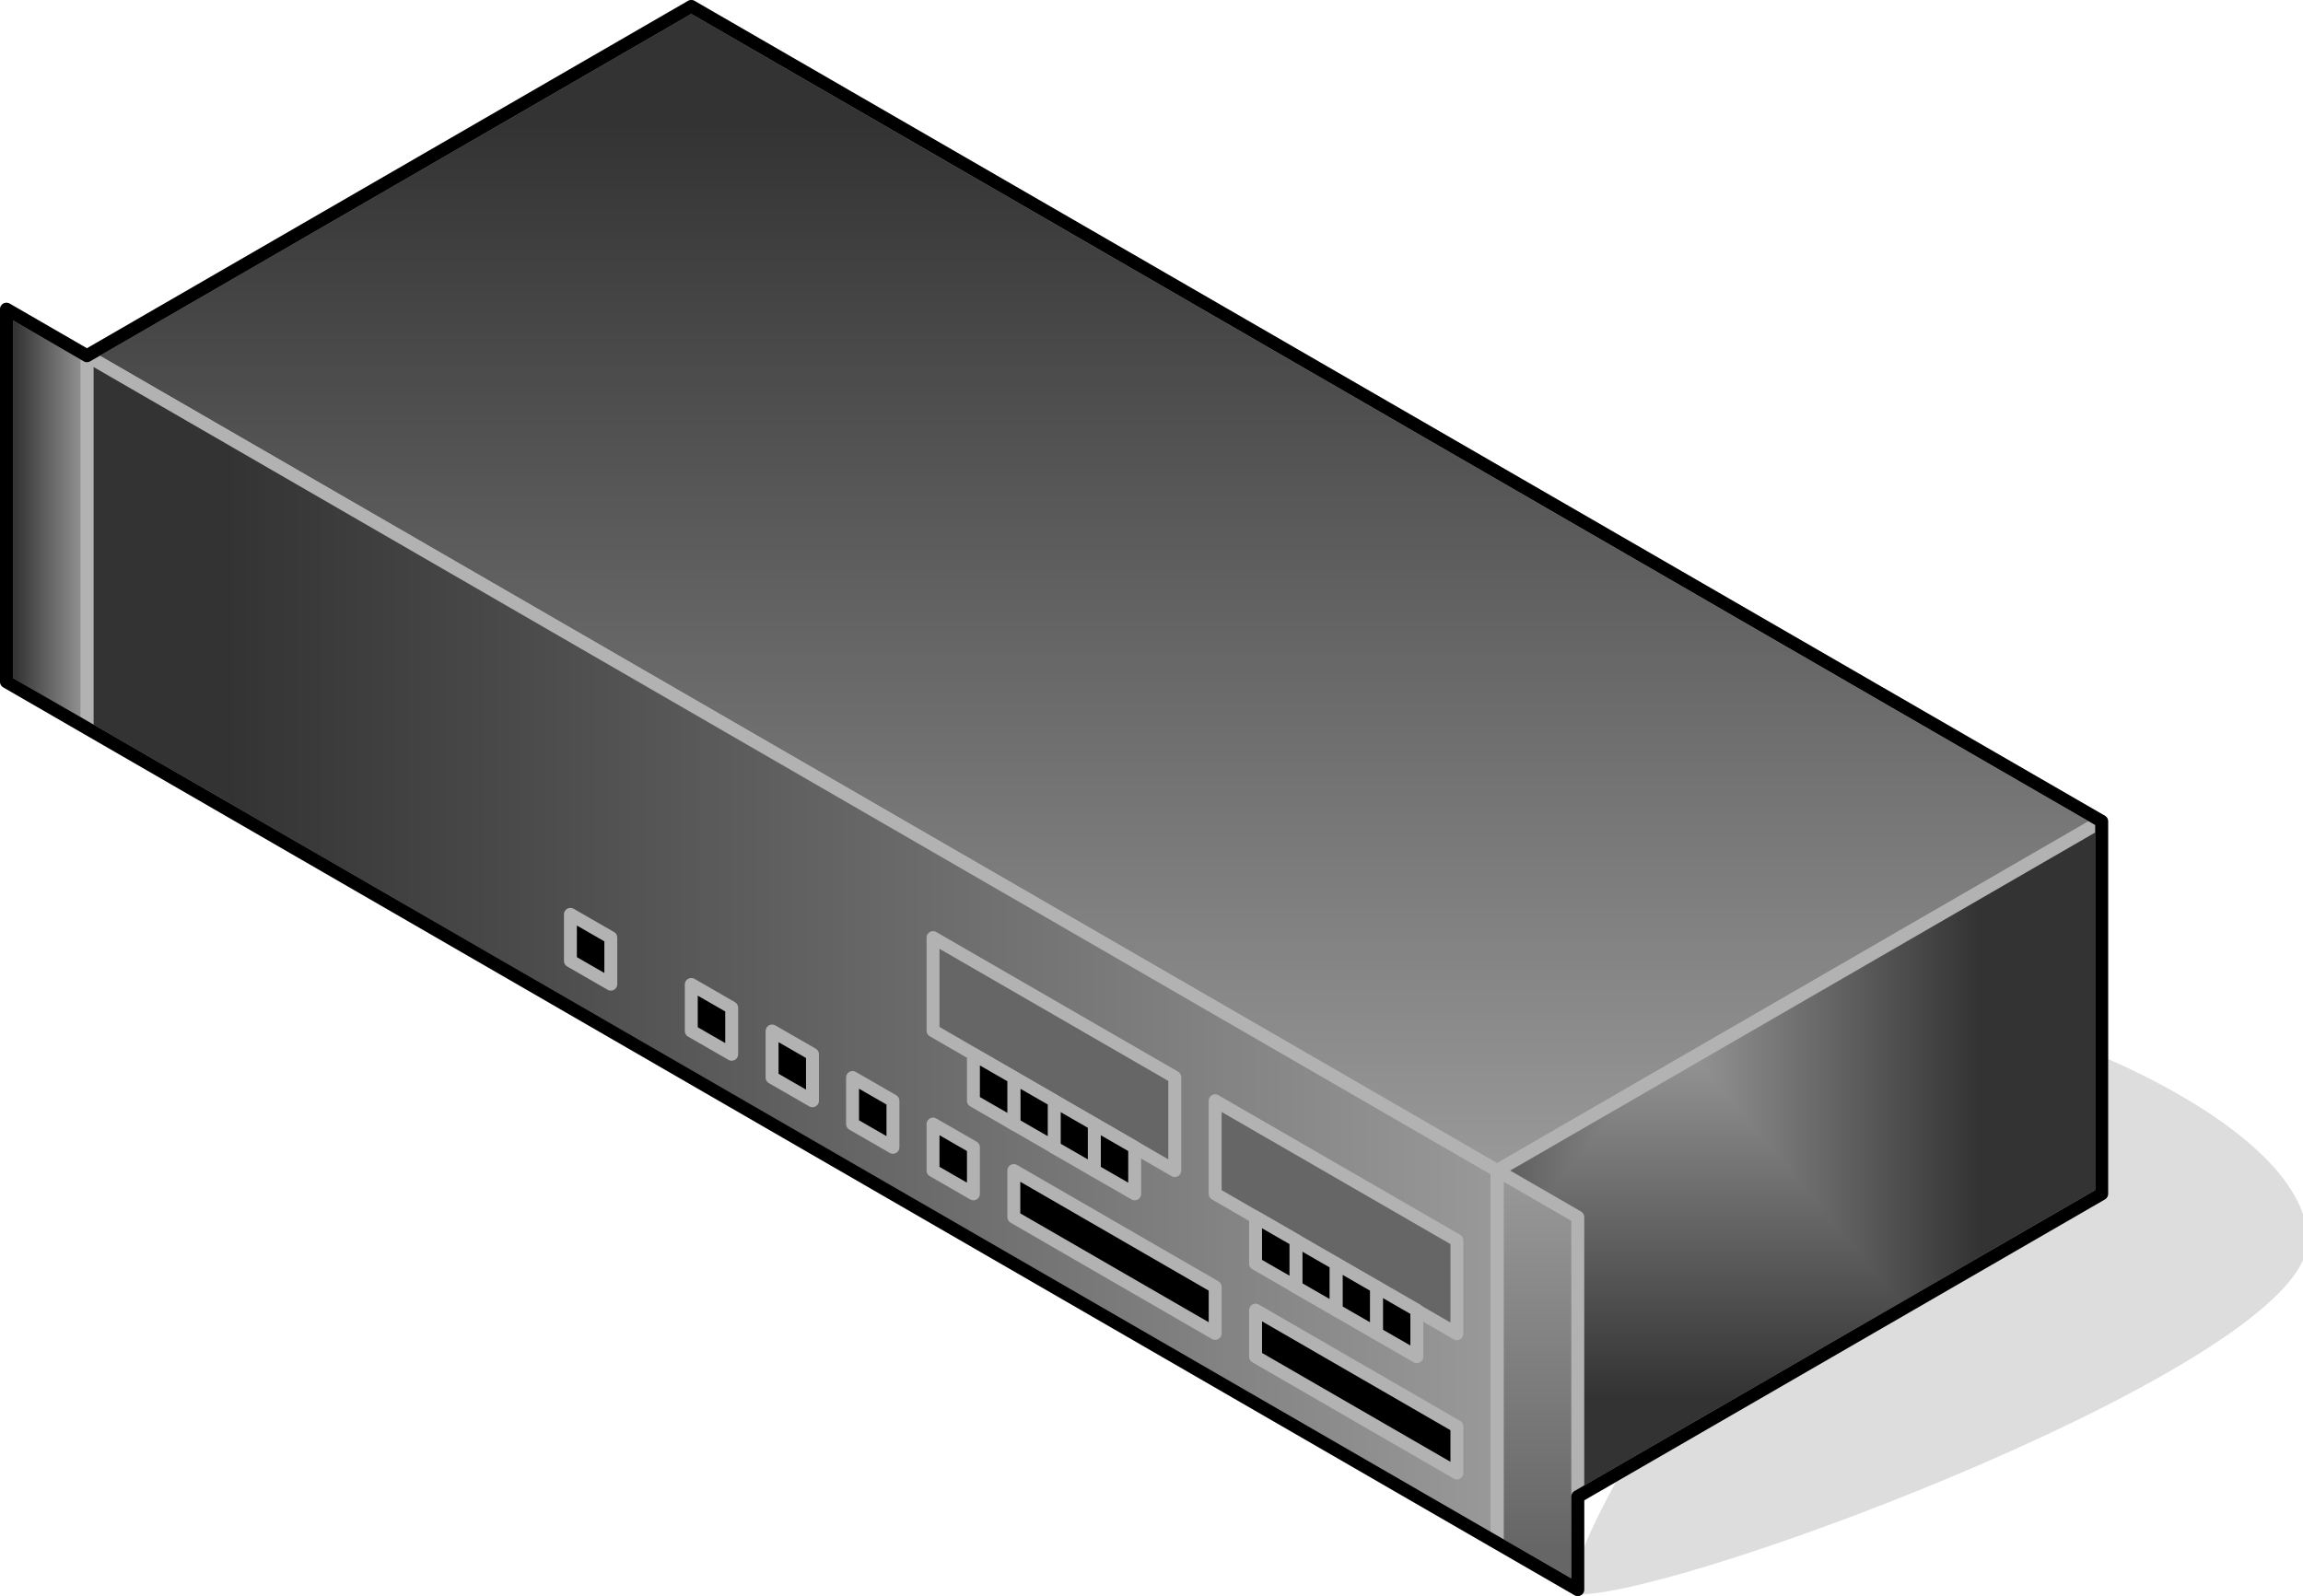 <?xml version="1.0" encoding="UTF-8"?>
<!DOCTYPE svg PUBLIC "-//W3C//DTD SVG 1.1//EN" "http://www.w3.org/Graphics/SVG/1.1/DTD/svg11.dtd">
<svg version="1.2" width="71.26mm" height="49.4mm" viewBox="7915 7173 7126 4940" preserveAspectRatio="xMidYMid" fill-rule="evenodd" stroke-width="28.222" stroke-linejoin="round" xmlns="http://www.w3.org/2000/svg" xmlns:ooo="http://xml.openoffice.org/svg/export" xmlns:xlink="http://www.w3.org/1999/xlink" xmlns:presentation="http://sun.com/xmlns/staroffice/presentation" xmlns:smil="http://www.w3.org/2001/SMIL20/" xmlns:anim="urn:oasis:names:tc:opendocument:xmlns:animation:1.0" xml:space="preserve">
 <defs class="ClipPathGroup">
  <clipPath id="presentation_clip_path" clipPathUnits="userSpaceOnUse">
   <rect x="7915" y="7173" width="7126" height="4940"/>
  </clipPath>
 </defs>
 <defs class="TextShapeIndex">
  <g ooo:slide="id1" ooo:id-list="id3 id4 id5 id6 id7 id8 id9 id10 id11 id12 id13 id14 id15 id16 id17 id18 id19 id20 id21 id22 id23 id24 id25 id26"/>
 </defs>
 <defs class="EmbeddedBulletChars">
  <g id="bullet-char-template(57356)" transform="scale(0,-0)">
   <path d="M 580,1141 L 1163,571 580,0 -4,571 580,1141 Z"/>
  </g>
  <g id="bullet-char-template(57354)" transform="scale(0,-0)">
   <path d="M 8,1128 L 1137,1128 1137,0 8,0 8,1128 Z"/>
  </g>
  <g id="bullet-char-template(10146)" transform="scale(0,-0)">
   <path d="M 174,0 L 602,739 174,1481 1456,739 174,0 Z M 1358,739 L 309,1346 659,739 1358,739 Z"/>
  </g>
  <g id="bullet-char-template(10132)" transform="scale(0,-0)">
   <path d="M 2015,739 L 1276,0 717,0 1260,543 174,543 174,936 1260,936 717,1481 1274,1481 2015,739 Z"/>
  </g>
  <g id="bullet-char-template(10007)" transform="scale(0,-0)">
   <path d="M 0,-2 C -7,14 -16,27 -25,37 L 356,567 C 262,823 215,952 215,954 215,979 228,992 255,992 264,992 276,990 289,987 310,991 331,999 354,1012 L 381,999 492,748 772,1049 836,1024 860,1049 C 881,1039 901,1025 922,1006 886,937 835,863 770,784 769,783 710,716 594,584 L 774,223 C 774,196 753,168 711,139 L 727,119 C 717,90 699,76 672,76 641,76 570,178 457,381 L 164,-76 C 142,-110 111,-127 72,-127 30,-127 9,-110 8,-76 1,-67 -2,-52 -2,-32 -2,-23 -1,-13 0,-2 Z"/>
  </g>
  <g id="bullet-char-template(10004)" transform="scale(0,-0)">
   <path d="M 285,-33 C 182,-33 111,30 74,156 52,228 41,333 41,471 41,549 55,616 82,672 116,743 169,778 240,778 293,778 328,747 346,684 L 369,508 C 377,444 397,411 428,410 L 1163,1116 C 1174,1127 1196,1133 1229,1133 1271,1133 1292,1118 1292,1087 L 1292,965 C 1292,929 1282,901 1262,881 L 442,47 C 390,-6 338,-33 285,-33 Z"/>
  </g>
  <g id="bullet-char-template(9679)" transform="scale(0,-0)">
   <path d="M 813,0 C 632,0 489,54 383,161 276,268 223,411 223,592 223,773 276,916 383,1023 489,1130 632,1184 813,1184 992,1184 1136,1130 1245,1023 1353,916 1407,772 1407,592 1407,412 1353,268 1245,161 1136,54 992,0 813,0 Z"/>
  </g>
  <g id="bullet-char-template(8226)" transform="scale(0,-0)">
   <path d="M 346,457 C 273,457 209,483 155,535 101,586 74,649 74,723 74,796 101,859 155,911 209,963 273,989 346,989 419,989 480,963 531,910 582,859 608,796 608,723 608,648 583,586 532,535 482,483 420,457 346,457 Z"/>
  </g>
  <g id="bullet-char-template(8211)" transform="scale(0,-0)">
   <path d="M -4,459 L 1135,459 1135,606 -4,606 -4,459 Z"/>
  </g>
 </defs>
 <defs class="TextEmbeddedBitmaps"/>
 <g class="SlideGroup">
  <g>
   <g id="id1" class="Slide" clip-path="url(#presentation_clip_path)">
    <g class="Page">
     <g class="Group">
      <g class="com.sun.star.drawing.ClosedBezierShape">
       <g id="id3">
        <rect class="BoundingBox" stroke="none" fill="none" x="12796" y="10291" width="2247" height="1805"/>
        <path fill="rgb(221,221,221)" stroke="none" d="M 12797,12094 C 13139,12094 15041,11373 15041,11013 15041,10652 14137,10292 13794,10292 13794,10508 12797,11805 12797,12094 Z"/>
        <path fill="none" stroke="rgb(221,221,221)" d="M 12797,12094 C 13139,12094 15041,11373 15041,11013 15041,10652 14137,10292 13794,10292 13794,10508 12797,11805 12797,12094 Z"/>
       </g>
      </g>
      <g class="Group">
       <g class="com.sun.star.drawing.PolyPolygonShape">
        <g id="id4">
         <rect class="BoundingBox" stroke="none" fill="none" x="8163" y="7173" width="6275" height="3645"/>
         <g>
          <defs>
           <linearGradient id="gradient1" x1="11300" y1="7193" x2="11300" y2="10796" gradientUnits="userSpaceOnUse">
            <stop offset="0.1" style="stop-color:rgb(51,51,51)"/>
            <stop offset="1" style="stop-color:rgb(153,153,153)"/>
           </linearGradient>
          </defs>
          <path style="fill:url(#gradient1)" d="M 12547,10796 L 8184,8274 10054,7193 14417,9715 12547,10796 Z"/>
         </g>
         <path fill="none" stroke="rgb(178,178,178)" stroke-width="40" stroke-linejoin="round" d="M 12547,10796 L 8184,8274 10054,7193 14417,9715 12547,10796 Z"/>
        </g>
       </g>
       <g class="com.sun.star.drawing.PolyPolygonShape">
        <g id="id5">
         <rect class="BoundingBox" stroke="none" fill="none" x="8164" y="8254" width="4404" height="3716"/>
         <g>
          <defs>
           <linearGradient id="gradient2" x1="8184" y1="10111" x2="12547" y2="10111" gradientUnits="userSpaceOnUse">
            <stop offset="0.1" style="stop-color:rgb(51,51,51)"/>
            <stop offset="1" style="stop-color:rgb(153,153,153)"/>
           </linearGradient>
          </defs>
          <path style="fill:url(#gradient2)" d="M 8184,9427 L 8184,8274 12547,10796 12547,11949 8184,9427 Z"/>
         </g>
         <path fill="none" stroke="rgb(178,178,178)" stroke-width="40" stroke-linejoin="round" d="M 8184,9427 L 8184,8274 12547,10796 12547,11949 8184,9427 Z"/>
        </g>
       </g>
       <g class="com.sun.star.drawing.PolyPolygonShape">
        <g id="id6">
         <rect class="BoundingBox" stroke="none" fill="none" x="12528" y="9695" width="1911" height="2275"/>
         <g>
          <defs>
           <pattern id="pattern1" x="12548" y="9715" width="1871" height="2235" patternUnits="userSpaceOnUse">
            <g transform="translate(-12548,-9715)">
             <path fill="rgb(51,51,51)" stroke="none" d="M 12547,9714 L 14419,9714 14419,11950 12547,11950 12547,9714 Z M 12182,9278 L 14034,9278 14034,11492 12182,11492 12182,9278 Z"/>
             <path fill="rgb(52,52,52)" stroke="none" d="M 12182,9278 L 14034,9278 14034,11492 12182,11492 12182,9278 Z M 12191,9289 L 14025,9289 14025,11481 12191,11481 12191,9289 Z"/>
             <path fill="rgb(53,53,53)" stroke="none" d="M 12191,9289 L 14025,9289 14025,11481 12191,11481 12191,9289 Z M 12200,9300 L 14016,9300 14016,11470 12200,11470 12200,9300 Z"/>
             <path fill="rgb(54,54,54)" stroke="none" d="M 12200,9300 L 14016,9300 14016,11470 12200,11470 12200,9300 Z M 12209,9311 L 14007,9311 14007,11459 12209,11459 12209,9311 Z"/>
             <path fill="rgb(55,55,55)" stroke="none" d="M 12209,9311 L 14007,9311 14007,11459 12209,11459 12209,9311 Z M 12218,9322 L 13998,9322 13998,11448 12218,11448 12218,9322 Z"/>
             <path fill="rgb(56,56,56)" stroke="none" d="M 12218,9322 L 13998,9322 13998,11448 12218,11448 12218,9322 Z M 12228,9333 L 13988,9333 13988,11437 12228,11437 12228,9333 Z"/>
             <path fill="rgb(57,57,57)" stroke="none" d="M 12228,9333 L 13988,9333 13988,11437 12228,11437 12228,9333 Z M 12237,9344 L 13979,9344 13979,11426 12237,11426 12237,9344 Z"/>
             <path fill="rgb(58,58,58)" stroke="none" d="M 12237,9344 L 13979,9344 13979,11426 12237,11426 12237,9344 Z M 12246,9355 L 13970,9355 13970,11415 12246,11415 12246,9355 Z"/>
             <path fill="rgb(59,59,59)" stroke="none" d="M 12246,9355 L 13970,9355 13970,11415 12246,11415 12246,9355 Z M 12255,9366 L 13961,9366 13961,11404 12255,11404 12255,9366 Z"/>
             <path fill="rgb(60,60,60)" stroke="none" d="M 12255,9366 L 13961,9366 13961,11404 12255,11404 12255,9366 Z M 12264,9377 L 13952,9377 13952,11393 12264,11393 12264,9377 Z"/>
             <path fill="rgb(61,61,61)" stroke="none" d="M 12264,9377 L 13952,9377 13952,11393 12264,11393 12264,9377 Z M 12273,9388 L 13943,9388 13943,11382 12273,11382 12273,9388 Z"/>
             <path fill="rgb(62,62,62)" stroke="none" d="M 12273,9388 L 13943,9388 13943,11382 12273,11382 12273,9388 Z M 12283,9399 L 13933,9399 13933,11371 12283,11371 12283,9399 Z"/>
             <path fill="rgb(63,63,63)" stroke="none" d="M 12283,9399 L 13933,9399 13933,11371 12283,11371 12283,9399 Z M 12292,9410 L 13924,9410 13924,11360 12292,11360 12292,9410 Z"/>
             <path fill="rgb(64,64,64)" stroke="none" d="M 12292,9410 L 13924,9410 13924,11360 12292,11360 12292,9410 Z M 12301,9421 L 13915,9421 13915,11349 12301,11349 12301,9421 Z"/>
             <path fill="rgb(65,65,65)" stroke="none" d="M 12301,9421 L 13915,9421 13915,11349 12301,11349 12301,9421 Z M 12310,9432 L 13906,9432 13906,11338 12310,11338 12310,9432 Z"/>
             <path fill="rgb(66,66,66)" stroke="none" d="M 12310,9432 L 13906,9432 13906,11338 12310,11338 12310,9432 Z M 12319,9443 L 13897,9443 13897,11327 12319,11327 12319,9443 Z"/>
             <path fill="rgb(67,67,67)" stroke="none" d="M 12319,9443 L 13897,9443 13897,11327 12319,11327 12319,9443 Z M 12329,9454 L 13887,9454 13887,11316 12329,11316 12329,9454 Z"/>
             <path fill="rgb(68,68,68)" stroke="none" d="M 12329,9454 L 13887,9454 13887,11316 12329,11316 12329,9454 Z M 12338,9465 L 13878,9465 13878,11305 12338,11305 12338,9465 Z"/>
             <path fill="rgb(69,69,69)" stroke="none" d="M 12338,9465 L 13878,9465 13878,11305 12338,11305 12338,9465 Z M 12347,9476 L 13869,9476 13869,11294 12347,11294 12347,9476 Z"/>
             <path fill="rgb(70,70,70)" stroke="none" d="M 12347,9476 L 13869,9476 13869,11294 12347,11294 12347,9476 Z M 12356,9487 L 13860,9487 13860,11283 12356,11283 12356,9487 Z"/>
             <path fill="rgb(71,71,71)" stroke="none" d="M 12356,9487 L 13860,9487 13860,11283 12356,11283 12356,9487 Z M 12365,9498 L 13851,9498 13851,11272 12365,11272 12365,9498 Z"/>
             <path fill="rgb(72,72,72)" stroke="none" d="M 12365,9498 L 13851,9498 13851,11272 12365,11272 12365,9498 Z M 12374,9509 L 13842,9509 13842,11261 12374,11261 12374,9509 Z"/>
             <path fill="rgb(73,73,73)" stroke="none" d="M 12374,9509 L 13842,9509 13842,11261 12374,11261 12374,9509 Z M 12384,9520 L 13832,9520 13832,11250 12384,11250 12384,9520 Z"/>
             <path fill="rgb(74,74,74)" stroke="none" d="M 12384,9520 L 13832,9520 13832,11250 12384,11250 12384,9520 Z M 12393,9531 L 13823,9531 13823,11239 12393,11239 12393,9531 Z"/>
             <path fill="rgb(75,75,75)" stroke="none" d="M 12393,9531 L 13823,9531 13823,11239 12393,11239 12393,9531 Z M 12402,9542 L 13814,9542 13814,11228 12402,11228 12402,9542 Z"/>
             <path fill="rgb(76,76,76)" stroke="none" d="M 12402,9542 L 13814,9542 13814,11228 12402,11228 12402,9542 Z M 12411,9553 L 13805,9553 13805,11217 12411,11217 12411,9553 Z"/>
             <path fill="rgb(77,77,77)" stroke="none" d="M 12411,9553 L 13805,9553 13805,11217 12411,11217 12411,9553 Z M 12420,9564 L 13796,9564 13796,11206 12420,11206 12420,9564 Z"/>
             <path fill="rgb(78,78,78)" stroke="none" d="M 12420,9564 L 13796,9564 13796,11206 12420,11206 12420,9564 Z M 12430,9575 L 13786,9575 13786,11195 12430,11195 12430,9575 Z"/>
             <path fill="rgb(79,79,79)" stroke="none" d="M 12430,9575 L 13786,9575 13786,11195 12430,11195 12430,9575 Z M 12439,9586 L 13777,9586 13777,11184 12439,11184 12439,9586 Z"/>
             <path fill="rgb(80,80,80)" stroke="none" d="M 12439,9586 L 13777,9586 13777,11184 12439,11184 12439,9586 Z M 12448,9596 L 13768,9596 13768,11174 12448,11174 12448,9596 Z"/>
             <path fill="rgb(81,81,81)" stroke="none" d="M 12448,9596 L 13768,9596 13768,11174 12448,11174 12448,9596 Z M 12457,9607 L 13759,9607 13759,11163 12457,11163 12457,9607 Z"/>
             <path fill="rgb(82,82,82)" stroke="none" d="M 12457,9607 L 13759,9607 13759,11163 12457,11163 12457,9607 Z M 12466,9618 L 13750,9618 13750,11152 12466,11152 12466,9618 Z"/>
             <path fill="rgb(83,83,83)" stroke="none" d="M 12466,9618 L 13750,9618 13750,11152 12466,11152 12466,9618 Z M 12475,9629 L 13741,9629 13741,11141 12475,11141 12475,9629 Z"/>
             <path fill="rgb(84,84,84)" stroke="none" d="M 12475,9629 L 13741,9629 13741,11141 12475,11141 12475,9629 Z M 12485,9640 L 13731,9640 13731,11130 12485,11130 12485,9640 Z"/>
             <path fill="rgb(85,85,85)" stroke="none" d="M 12485,9640 L 13731,9640 13731,11130 12485,11130 12485,9640 Z M 12494,9651 L 13722,9651 13722,11119 12494,11119 12494,9651 Z"/>
             <path fill="rgb(86,86,86)" stroke="none" d="M 12494,9651 L 13722,9651 13722,11119 12494,11119 12494,9651 Z M 12503,9662 L 13713,9662 13713,11108 12503,11108 12503,9662 Z"/>
             <path fill="rgb(87,87,87)" stroke="none" d="M 12503,9662 L 13713,9662 13713,11108 12503,11108 12503,9662 Z M 12512,9673 L 13704,9673 13704,11097 12512,11097 12512,9673 Z"/>
             <path fill="rgb(88,88,88)" stroke="none" d="M 12512,9673 L 13704,9673 13704,11097 12512,11097 12512,9673 Z M 12521,9684 L 13695,9684 13695,11086 12521,11086 12521,9684 Z"/>
             <path fill="rgb(89,89,89)" stroke="none" d="M 12521,9684 L 13695,9684 13695,11086 12521,11086 12521,9684 Z M 12530,9695 L 13685,9695 13685,11075 12530,11075 12530,9695 Z"/>
             <path fill="rgb(90,90,90)" stroke="none" d="M 12530,9695 L 13685,9695 13685,11075 12530,11075 12530,9695 Z M 12539,9705 L 13676,9705 13676,11064 12539,11064 12539,9705 Z"/>
             <path fill="rgb(91,91,91)" stroke="none" d="M 12539,9705 L 13676,9705 13676,11064 12539,11064 12539,9705 Z M 12548,9716 L 13667,9716 13667,11053 12548,11053 12548,9716 Z"/>
             <path fill="rgb(92,92,92)" stroke="none" d="M 12548,9716 L 13667,9716 13667,11053 12548,11053 12548,9716 Z M 12557,9727 L 13658,9727 13658,11042 12557,11042 12557,9727 Z"/>
             <path fill="rgb(93,93,93)" stroke="none" d="M 12557,9727 L 13658,9727 13658,11042 12557,11042 12557,9727 Z M 12566,9738 L 13649,9738 13649,11031 12566,11031 12566,9738 Z"/>
             <path fill="rgb(94,94,94)" stroke="none" d="M 12566,9738 L 13649,9738 13649,11031 12566,11031 12566,9738 Z M 12575,9749 L 13640,9749 13640,11020 12575,11020 12575,9749 Z"/>
             <path fill="rgb(95,95,95)" stroke="none" d="M 12575,9749 L 13640,9749 13640,11020 12575,11020 12575,9749 Z M 12585,9760 L 13630,9760 13630,11009 12585,11009 12585,9760 Z"/>
             <path fill="rgb(96,96,96)" stroke="none" d="M 12585,9760 L 13630,9760 13630,11009 12585,11009 12585,9760 Z M 12594,9771 L 13621,9771 13621,10998 12594,10998 12594,9771 Z"/>
             <path fill="rgb(97,97,97)" stroke="none" d="M 12594,9771 L 13621,9771 13621,10998 12594,10998 12594,9771 Z M 12603,9782 L 13612,9782 13612,10987 12603,10987 12603,9782 Z"/>
             <path fill="rgb(98,98,98)" stroke="none" d="M 12603,9782 L 13612,9782 13612,10987 12603,10987 12603,9782 Z M 12612,9793 L 13603,9793 13603,10976 12612,10976 12612,9793 Z"/>
             <path fill="rgb(99,99,99)" stroke="none" d="M 12612,9793 L 13603,9793 13603,10976 12612,10976 12612,9793 Z M 12621,9804 L 13594,9804 13594,10965 12621,10965 12621,9804 Z"/>
             <path fill="rgb(100,100,100)" stroke="none" d="M 12621,9804 L 13594,9804 13594,10965 12621,10965 12621,9804 Z M 12631,9815 L 13584,9815 13584,10954 12631,10954 12631,9815 Z"/>
             <path fill="rgb(101,101,101)" stroke="none" d="M 12631,9815 L 13584,9815 13584,10954 12631,10954 12631,9815 Z M 12640,9826 L 13575,9826 13575,10943 12640,10943 12640,9826 Z"/>
             <path fill="rgb(102,102,102)" stroke="none" d="M 12640,9826 L 13575,9826 13575,10943 12640,10943 12640,9826 Z M 12649,9837 L 13566,9837 13566,10932 12649,10932 12649,9837 Z"/>
             <path fill="rgb(103,103,103)" stroke="none" d="M 12649,9837 L 13566,9837 13566,10932 12649,10932 12649,9837 Z M 12658,9848 L 13557,9848 13557,10921 12658,10921 12658,9848 Z"/>
             <path fill="rgb(104,104,104)" stroke="none" d="M 12658,9848 L 13557,9848 13557,10921 12658,10921 12658,9848 Z M 12667,9859 L 13548,9859 13548,10910 12667,10910 12667,9859 Z"/>
             <path fill="rgb(105,105,105)" stroke="none" d="M 12667,9859 L 13548,9859 13548,10910 12667,10910 12667,9859 Z M 12676,9870 L 13539,9870 13539,10899 12676,10899 12676,9870 Z"/>
             <path fill="rgb(106,106,106)" stroke="none" d="M 12676,9870 L 13539,9870 13539,10899 12676,10899 12676,9870 Z M 12686,9881 L 13529,9881 13529,10888 12686,10888 12686,9881 Z"/>
             <path fill="rgb(107,107,107)" stroke="none" d="M 12686,9881 L 13529,9881 13529,10888 12686,10888 12686,9881 Z M 12695,9892 L 13520,9892 13520,10877 12695,10877 12695,9892 Z"/>
             <path fill="rgb(108,108,108)" stroke="none" d="M 12695,9892 L 13520,9892 13520,10877 12695,10877 12695,9892 Z M 12704,9903 L 13511,9903 13511,10866 12704,10866 12704,9903 Z"/>
             <path fill="rgb(109,109,109)" stroke="none" d="M 12704,9903 L 13511,9903 13511,10866 12704,10866 12704,9903 Z M 12713,9913 L 13502,9913 13502,10856 12713,10856 12713,9913 Z"/>
             <path fill="rgb(110,110,110)" stroke="none" d="M 12713,9913 L 13502,9913 13502,10856 12713,10856 12713,9913 Z M 12722,9924 L 13493,9924 13493,10845 12722,10845 12722,9924 Z"/>
             <path fill="rgb(111,111,111)" stroke="none" d="M 12722,9924 L 13493,9924 13493,10845 12722,10845 12722,9924 Z M 12732,9935 L 13483,9935 13483,10834 12732,10834 12732,9935 Z"/>
             <path fill="rgb(112,112,112)" stroke="none" d="M 12732,9935 L 13483,9935 13483,10834 12732,10834 12732,9935 Z M 12741,9946 L 13474,9946 13474,10823 12741,10823 12741,9946 Z"/>
             <path fill="rgb(113,113,113)" stroke="none" d="M 12741,9946 L 13474,9946 13474,10823 12741,10823 12741,9946 Z M 12750,9957 L 13465,9957 13465,10812 12750,10812 12750,9957 Z"/>
             <path fill="rgb(114,114,114)" stroke="none" d="M 12750,9957 L 13465,9957 13465,10812 12750,10812 12750,9957 Z M 12759,9968 L 13456,9968 13456,10801 12759,10801 12759,9968 Z"/>
             <path fill="rgb(115,115,115)" stroke="none" d="M 12759,9968 L 13456,9968 13456,10801 12759,10801 12759,9968 Z M 12768,9979 L 13447,9979 13447,10790 12768,10790 12768,9979 Z"/>
             <path fill="rgb(116,116,116)" stroke="none" d="M 12768,9979 L 13447,9979 13447,10790 12768,10790 12768,9979 Z M 12777,9990 L 13438,9990 13438,10779 12777,10779 12777,9990 Z"/>
             <path fill="rgb(117,117,117)" stroke="none" d="M 12777,9990 L 13438,9990 13438,10779 12777,10779 12777,9990 Z M 12787,10001 L 13428,10001 13428,10768 12787,10768 12787,10001 Z"/>
             <path fill="rgb(118,118,118)" stroke="none" d="M 12787,10001 L 13428,10001 13428,10768 12787,10768 12787,10001 Z M 12796,10012 L 13419,10012 13419,10757 12796,10757 12796,10012 Z"/>
             <path fill="rgb(119,119,119)" stroke="none" d="M 12796,10012 L 13419,10012 13419,10757 12796,10757 12796,10012 Z M 12805,10023 L 13410,10023 13410,10746 12805,10746 12805,10023 Z"/>
             <path fill="rgb(120,120,120)" stroke="none" d="M 12805,10023 L 13410,10023 13410,10746 12805,10746 12805,10023 Z M 12814,10034 L 13401,10034 13401,10735 12814,10735 12814,10034 Z"/>
             <path fill="rgb(121,121,121)" stroke="none" d="M 12814,10034 L 13401,10034 13401,10735 12814,10735 12814,10034 Z M 12823,10045 L 13392,10045 13392,10724 12823,10724 12823,10045 Z"/>
             <path fill="rgb(122,122,122)" stroke="none" d="M 12823,10045 L 13392,10045 13392,10724 12823,10724 12823,10045 Z M 12833,10056 L 13382,10056 13382,10713 12833,10713 12833,10056 Z"/>
             <path fill="rgb(123,123,123)" stroke="none" d="M 12833,10056 L 13382,10056 13382,10713 12833,10713 12833,10056 Z M 12842,10067 L 13373,10067 13373,10702 12842,10702 12842,10067 Z"/>
             <path fill="rgb(124,124,124)" stroke="none" d="M 12842,10067 L 13373,10067 13373,10702 12842,10702 12842,10067 Z M 12851,10078 L 13364,10078 13364,10691 12851,10691 12851,10078 Z"/>
             <path fill="rgb(125,125,125)" stroke="none" d="M 12851,10078 L 13364,10078 13364,10691 12851,10691 12851,10078 Z M 12860,10089 L 13355,10089 13355,10680 12860,10680 12860,10089 Z"/>
             <path fill="rgb(126,126,126)" stroke="none" d="M 12860,10089 L 13355,10089 13355,10680 12860,10680 12860,10089 Z M 12869,10100 L 13346,10100 13346,10669 12869,10669 12869,10100 Z"/>
             <path fill="rgb(127,127,127)" stroke="none" d="M 12869,10100 L 13346,10100 13346,10669 12869,10669 12869,10100 Z M 12878,10111 L 13337,10111 13337,10658 12878,10658 12878,10111 Z"/>
             <path fill="rgb(128,128,128)" stroke="none" d="M 12878,10111 L 13337,10111 13337,10658 12878,10658 12878,10111 Z M 12888,10122 L 13327,10122 13327,10647 12888,10647 12888,10122 Z"/>
             <path fill="rgb(129,129,129)" stroke="none" d="M 12888,10122 L 13327,10122 13327,10647 12888,10647 12888,10122 Z M 12897,10133 L 13318,10133 13318,10636 12897,10636 12897,10133 Z"/>
             <path fill="rgb(130,130,130)" stroke="none" d="M 12897,10133 L 13318,10133 13318,10636 12897,10636 12897,10133 Z M 12906,10144 L 13309,10144 13309,10625 12906,10625 12906,10144 Z"/>
             <path fill="rgb(131,131,131)" stroke="none" d="M 12906,10144 L 13309,10144 13309,10625 12906,10625 12906,10144 Z M 12915,10155 L 13300,10155 13300,10614 12915,10614 12915,10155 Z"/>
             <path fill="rgb(132,132,132)" stroke="none" d="M 12915,10155 L 13300,10155 13300,10614 12915,10614 12915,10155 Z M 12924,10166 L 13291,10166 13291,10603 12924,10603 12924,10166 Z"/>
             <path fill="rgb(133,133,133)" stroke="none" d="M 12924,10166 L 13291,10166 13291,10603 12924,10603 12924,10166 Z M 12934,10177 L 13281,10177 13281,10592 12934,10592 12934,10177 Z"/>
             <path fill="rgb(134,134,134)" stroke="none" d="M 12934,10177 L 13281,10177 13281,10592 12934,10592 12934,10177 Z M 12943,10188 L 13272,10188 13272,10581 12943,10581 12943,10188 Z"/>
             <path fill="rgb(135,135,135)" stroke="none" d="M 12943,10188 L 13272,10188 13272,10581 12943,10581 12943,10188 Z M 12952,10199 L 13263,10199 13263,10570 12952,10570 12952,10199 Z"/>
             <path fill="rgb(136,136,136)" stroke="none" d="M 12952,10199 L 13263,10199 13263,10570 12952,10570 12952,10199 Z M 12961,10210 L 13254,10210 13254,10559 12961,10559 12961,10210 Z"/>
             <path fill="rgb(137,137,137)" stroke="none" d="M 12961,10210 L 13254,10210 13254,10559 12961,10559 12961,10210 Z M 12970,10221 L 13245,10221 13245,10548 12970,10548 12970,10221 Z"/>
             <path fill="rgb(138,138,138)" stroke="none" d="M 12970,10221 L 13245,10221 13245,10548 12970,10548 12970,10221 Z M 12979,10231 L 13236,10231 13236,10538 12979,10538 12979,10231 Z"/>
             <path fill="rgb(139,139,139)" stroke="none" d="M 12979,10231 L 13236,10231 13236,10538 12979,10538 12979,10231 Z M 12989,10242 L 13226,10242 13226,10527 12989,10527 12989,10242 Z"/>
             <path fill="rgb(140,140,140)" stroke="none" d="M 12989,10242 L 13226,10242 13226,10527 12989,10527 12989,10242 Z M 12998,10253 L 13217,10253 13217,10516 12998,10516 12998,10253 Z"/>
             <path fill="rgb(141,141,141)" stroke="none" d="M 12998,10253 L 13217,10253 13217,10516 12998,10516 12998,10253 Z M 13007,10264 L 13208,10264 13208,10505 13007,10505 13007,10264 Z"/>
             <path fill="rgb(142,142,142)" stroke="none" d="M 13007,10264 L 13208,10264 13208,10505 13007,10505 13007,10264 Z M 13016,10275 L 13199,10275 13199,10494 13016,10494 13016,10275 Z"/>
             <path fill="rgb(143,143,143)" stroke="none" d="M 13016,10275 L 13199,10275 13199,10494 13016,10494 13016,10275 Z M 13025,10286 L 13190,10286 13190,10483 13025,10483 13025,10286 Z"/>
             <path fill="rgb(144,144,144)" stroke="none" d="M 13025,10286 L 13190,10286 13190,10483 13025,10483 13025,10286 Z M 13035,10297 L 13180,10297 13180,10472 13035,10472 13035,10297 Z"/>
             <path fill="rgb(145,145,145)" stroke="none" d="M 13035,10297 L 13180,10297 13180,10472 13035,10472 13035,10297 Z M 13044,10308 L 13171,10308 13171,10461 13044,10461 13044,10308 Z"/>
             <path fill="rgb(146,146,146)" stroke="none" d="M 13044,10308 L 13171,10308 13171,10461 13044,10461 13044,10308 Z M 13053,10319 L 13162,10319 13162,10450 13053,10450 13053,10319 Z"/>
             <path fill="rgb(147,147,147)" stroke="none" d="M 13053,10319 L 13162,10319 13162,10450 13053,10450 13053,10319 Z M 13062,10330 L 13153,10330 13153,10439 13062,10439 13062,10330 Z"/>
             <path fill="rgb(148,148,148)" stroke="none" d="M 13062,10330 L 13153,10330 13153,10439 13062,10439 13062,10330 Z M 13071,10341 L 13144,10341 13144,10428 13071,10428 13071,10341 Z"/>
             <path fill="rgb(149,149,149)" stroke="none" d="M 13071,10341 L 13144,10341 13144,10428 13071,10428 13071,10341 Z M 13080,10352 L 13135,10352 13135,10417 13080,10417 13080,10352 Z"/>
             <path fill="rgb(150,150,150)" stroke="none" d="M 13080,10352 L 13135,10352 13135,10417 13080,10417 13080,10352 Z M 13090,10363 L 13125,10363 13125,10406 13090,10406 13090,10363 Z"/>
             <path fill="rgb(151,151,151)" stroke="none" d="M 13090,10363 L 13125,10363 13125,10406 13090,10406 13090,10363 Z M 13099,10374 L 13116,10374 13116,10395 13099,10395 13099,10374 Z"/>
             <path fill="rgb(153,153,153)" stroke="none" d="M 13099,10374 L 13116,10374 13116,10395 13099,10395 13099,10374 Z"/>
            </g>
           </pattern>
          </defs>
          <path style="fill:url(#pattern1)" d="M 12548,11949 L 12548,10796 14418,9715 14418,10868 12548,11949 Z"/>
         </g>
         <path fill="none" stroke="rgb(178,178,178)" stroke-width="40" stroke-linejoin="round" d="M 12548,11949 L 12548,10796 14418,9715 14418,10868 12548,11949 Z"/>
        </g>
       </g>
       <g class="com.sun.star.drawing.PolyPolygonShape">
        <g id="id7">
         <rect class="BoundingBox" stroke="none" fill="none" x="7914" y="8110" width="291" height="1338"/>
         <g>
          <defs>
           <linearGradient id="gradient3" x1="7934" y1="8778" x2="8185" y2="8778" gradientUnits="userSpaceOnUse">
            <stop offset="0.1" style="stop-color:rgb(51,51,51)"/>
            <stop offset="1" style="stop-color:rgb(153,153,153)"/>
           </linearGradient>
          </defs>
          <path style="fill:url(#gradient3)" d="M 7935,9283 L 7935,8130 8184,8274 8184,9427 7935,9283 Z"/>
         </g>
         <path fill="none" stroke="rgb(178,178,178)" stroke-width="40" stroke-linejoin="round" d="M 7935,9283 L 7935,8130 8184,8274 8184,9427 7935,9283 Z"/>
        </g>
       </g>
       <g class="com.sun.star.drawing.PolyPolygonShape">
        <g id="id8">
         <rect class="BoundingBox" stroke="none" fill="none" x="12527" y="10776" width="291" height="1338"/>
         <g>
          <defs>
           <linearGradient id="gradient4" x1="12672" y1="12092" x2="12672" y2="10795" gradientUnits="userSpaceOnUse">
            <stop offset="0.1" style="stop-color:rgb(102,102,102)"/>
            <stop offset="1" style="stop-color:rgb(153,153,153)"/>
           </linearGradient>
          </defs>
          <path style="fill:url(#gradient4)" d="M 12548,11949 L 12548,10796 12797,10940 12797,12093 12548,11949 Z"/>
         </g>
         <path fill="none" stroke="rgb(178,178,178)" stroke-width="40" stroke-linejoin="round" d="M 12548,11949 L 12548,10796 12797,10940 12797,12093 12548,11949 Z"/>
        </g>
       </g>
       <g class="com.sun.star.drawing.PolyPolygonShape">
        <g id="id9">
         <rect class="BoundingBox" stroke="none" fill="none" x="7915" y="7173" width="6525" height="4941"/>
         <path fill="none" stroke="rgb(0,0,0)" stroke-width="40" stroke-linejoin="round" d="M 7935,9283 L 7935,8130 8184,8274 10054,7193 14418,9715 14418,10868 12797,11805 12797,12093 7935,9283 Z"/>
        </g>
       </g>
       <g class="com.sun.star.drawing.PolyPolygonShape">
        <g id="id10">
         <rect class="BoundingBox" stroke="none" fill="none" x="9660" y="9983" width="166" height="257"/>
         <path fill="rgb(0,0,0)" stroke="none" d="M 9680,10147 L 9680,10003 9805,10075 9805,10219 9680,10147 Z"/>
         <path fill="none" stroke="rgb(178,178,178)" stroke-width="40" stroke-linejoin="round" d="M 9680,10147 L 9680,10003 9805,10075 9805,10219 9680,10147 Z"/>
        </g>
       </g>
       <g class="com.sun.star.drawing.PolyPolygonShape">
        <g id="id11">
         <rect class="BoundingBox" stroke="none" fill="none" x="10034" y="10199" width="166" height="258"/>
         <path fill="rgb(0,0,0)" stroke="none" d="M 10054,10364 L 10054,10220 10179,10292 10179,10436 10054,10364 Z"/>
         <path fill="none" stroke="rgb(178,178,178)" stroke-width="40" stroke-linejoin="round" d="M 10054,10364 L 10054,10220 10179,10292 10179,10436 10054,10364 Z"/>
        </g>
       </g>
       <g class="com.sun.star.drawing.PolyPolygonShape">
        <g id="id12">
         <rect class="BoundingBox" stroke="none" fill="none" x="10284" y="10344" width="166" height="257"/>
         <path fill="rgb(0,0,0)" stroke="none" d="M 10304,10508 L 10304,10364 10429,10436 10429,10580 10304,10508 Z"/>
         <path fill="none" stroke="rgb(178,178,178)" stroke-width="40" stroke-linejoin="round" d="M 10304,10508 L 10304,10364 10429,10436 10429,10580 10304,10508 Z"/>
        </g>
       </g>
       <g class="com.sun.star.drawing.PolyPolygonShape">
        <g id="id13">
         <rect class="BoundingBox" stroke="none" fill="none" x="10533" y="10488" width="166" height="257"/>
         <path fill="rgb(0,0,0)" stroke="none" d="M 10553,10652 L 10553,10508 10678,10580 10678,10724 10553,10652 Z"/>
         <path fill="none" stroke="rgb(178,178,178)" stroke-width="40" stroke-linejoin="round" d="M 10553,10652 L 10553,10508 10678,10580 10678,10724 10553,10652 Z"/>
        </g>
       </g>
       <g class="com.sun.star.drawing.PolyPolygonShape">
        <g id="id14">
         <rect class="BoundingBox" stroke="none" fill="none" x="10782" y="10631" width="166" height="258"/>
         <path fill="rgb(0,0,0)" stroke="none" d="M 10802,10796 L 10802,10652 10927,10724 10927,10868 10802,10796 Z"/>
         <path fill="none" stroke="rgb(178,178,178)" stroke-width="40" stroke-linejoin="round" d="M 10802,10796 L 10802,10652 10927,10724 10927,10868 10802,10796 Z"/>
        </g>
       </g>
       <g class="com.sun.star.drawing.PolyPolygonShape">
        <g id="id15">
         <rect class="BoundingBox" stroke="none" fill="none" x="11780" y="11207" width="664" height="546"/>
         <path fill="rgb(0,0,0)" stroke="none" d="M 11800,11372 L 11800,11228 12423,11588 12423,11732 11800,11372 Z"/>
         <path fill="none" stroke="rgb(178,178,178)" stroke-width="40" stroke-linejoin="round" d="M 11800,11372 L 11800,11228 12423,11588 12423,11732 11800,11372 Z"/>
        </g>
       </g>
       <g class="com.sun.star.drawing.PolyPolygonShape">
        <g id="id16">
         <rect class="BoundingBox" stroke="none" fill="none" x="11032" y="10776" width="664" height="545"/>
         <path fill="rgb(0,0,0)" stroke="none" d="M 11052,10940 L 11052,10796 11675,11156 11675,11300 11052,10940 Z"/>
         <path fill="none" stroke="rgb(178,178,178)" stroke-width="40" stroke-linejoin="round" d="M 11052,10940 L 11052,10796 11675,11156 11675,11300 11052,10940 Z"/>
        </g>
       </g>
       <g class="com.sun.star.drawing.PolyPolygonShape">
        <g id="id17">
         <rect class="BoundingBox" stroke="none" fill="none" x="11655" y="10560" width="789" height="762"/>
         <path fill="rgb(102,102,102)" stroke="none" d="M 11675,10868 L 11675,10580 12423,11012 12423,11301 11675,10868 Z"/>
         <path fill="none" stroke="rgb(178,178,178)" stroke-width="40" stroke-linejoin="round" d="M 11675,10868 L 11675,10580 12423,11012 12423,11301 11675,10868 Z"/>
        </g>
       </g>
       <g class="com.sun.star.drawing.PolyPolygonShape">
        <g id="id18">
         <rect class="BoundingBox" stroke="none" fill="none" x="12154" y="11136" width="166" height="257"/>
         <path fill="rgb(0,0,0)" stroke="none" d="M 12174,11300 L 12174,11156 12299,11228 12299,11372 12174,11300 Z"/>
         <path fill="none" stroke="rgb(178,178,178)" stroke-width="40" stroke-linejoin="round" d="M 12174,11300 L 12174,11156 12299,11228 12299,11372 12174,11300 Z"/>
        </g>
       </g>
       <g class="com.sun.star.drawing.PolyPolygonShape">
        <g id="id19">
         <rect class="BoundingBox" stroke="none" fill="none" x="12029" y="11063" width="166" height="258"/>
         <path fill="rgb(0,0,0)" stroke="none" d="M 12049,11228 L 12049,11084 12174,11156 12174,11300 12049,11228 Z"/>
         <path fill="none" stroke="rgb(178,178,178)" stroke-width="40" stroke-linejoin="round" d="M 12049,11228 L 12049,11084 12174,11156 12174,11300 12049,11228 Z"/>
        </g>
       </g>
       <g class="com.sun.star.drawing.PolyPolygonShape">
        <g id="id20">
         <rect class="BoundingBox" stroke="none" fill="none" x="11904" y="10992" width="166" height="257"/>
         <path fill="rgb(0,0,0)" stroke="none" d="M 11924,11156 L 11924,11012 12049,11084 12049,11228 11924,11156 Z"/>
         <path fill="none" stroke="rgb(178,178,178)" stroke-width="40" stroke-linejoin="round" d="M 11924,11156 L 11924,11012 12049,11084 12049,11228 11924,11156 Z"/>
        </g>
       </g>
       <g class="com.sun.star.drawing.PolyPolygonShape">
        <g id="id21">
         <rect class="BoundingBox" stroke="none" fill="none" x="11780" y="10920" width="166" height="257"/>
         <path fill="rgb(0,0,0)" stroke="none" d="M 11800,11084 L 11800,10940 11925,11012 11925,11156 11800,11084 Z"/>
         <path fill="none" stroke="rgb(178,178,178)" stroke-width="40" stroke-linejoin="round" d="M 11800,11084 L 11800,10940 11925,11012 11925,11156 11800,11084 Z"/>
        </g>
       </g>
       <g class="com.sun.star.drawing.PolyPolygonShape">
        <g id="id22">
         <rect class="BoundingBox" stroke="none" fill="none" x="10781" y="10055" width="790" height="762"/>
         <path fill="rgb(102,102,102)" stroke="none" d="M 10802,10363 L 10802,10075 11550,10507 11550,10796 10802,10363 Z"/>
         <path fill="none" stroke="rgb(178,178,178)" stroke-width="40" stroke-linejoin="round" d="M 10802,10363 L 10802,10075 11550,10507 11550,10796 10802,10363 Z"/>
        </g>
       </g>
       <g class="com.sun.star.drawing.PolyPolygonShape">
        <g id="id23">
         <rect class="BoundingBox" stroke="none" fill="none" x="11281" y="10631" width="166" height="258"/>
         <path fill="rgb(0,0,0)" stroke="none" d="M 11301,10796 L 11301,10652 11426,10724 11426,10868 11301,10796 Z"/>
         <path fill="none" stroke="rgb(178,178,178)" stroke-width="40" stroke-linejoin="round" d="M 11301,10796 L 11301,10652 11426,10724 11426,10868 11301,10796 Z"/>
        </g>
       </g>
       <g class="com.sun.star.drawing.PolyPolygonShape">
        <g id="id24">
         <rect class="BoundingBox" stroke="none" fill="none" x="11156" y="10560" width="166" height="257"/>
         <path fill="rgb(0,0,0)" stroke="none" d="M 11176,10724 L 11176,10580 11301,10652 11301,10796 11176,10724 Z"/>
         <path fill="none" stroke="rgb(178,178,178)" stroke-width="40" stroke-linejoin="round" d="M 11176,10724 L 11176,10580 11301,10652 11301,10796 11176,10724 Z"/>
        </g>
       </g>
       <g class="com.sun.star.drawing.PolyPolygonShape">
        <g id="id25">
         <rect class="BoundingBox" stroke="none" fill="none" x="11032" y="10488" width="166" height="257"/>
         <path fill="rgb(0,0,0)" stroke="none" d="M 11052,10652 L 11052,10508 11177,10580 11177,10724 11052,10652 Z"/>
         <path fill="none" stroke="rgb(178,178,178)" stroke-width="40" stroke-linejoin="round" d="M 11052,10652 L 11052,10508 11177,10580 11177,10724 11052,10652 Z"/>
        </g>
       </g>
       <g class="com.sun.star.drawing.PolyPolygonShape">
        <g id="id26">
         <rect class="BoundingBox" stroke="none" fill="none" x="10907" y="10415" width="166" height="258"/>
         <path fill="rgb(0,0,0)" stroke="none" d="M 10927,10580 L 10927,10436 11052,10508 11052,10652 10927,10580 Z"/>
         <path fill="none" stroke="rgb(178,178,178)" stroke-width="40" stroke-linejoin="round" d="M 10927,10580 L 10927,10436 11052,10508 11052,10652 10927,10580 Z"/>
        </g>
       </g>
      </g>
     </g>
    </g>
   </g>
  </g>
 </g>
</svg>